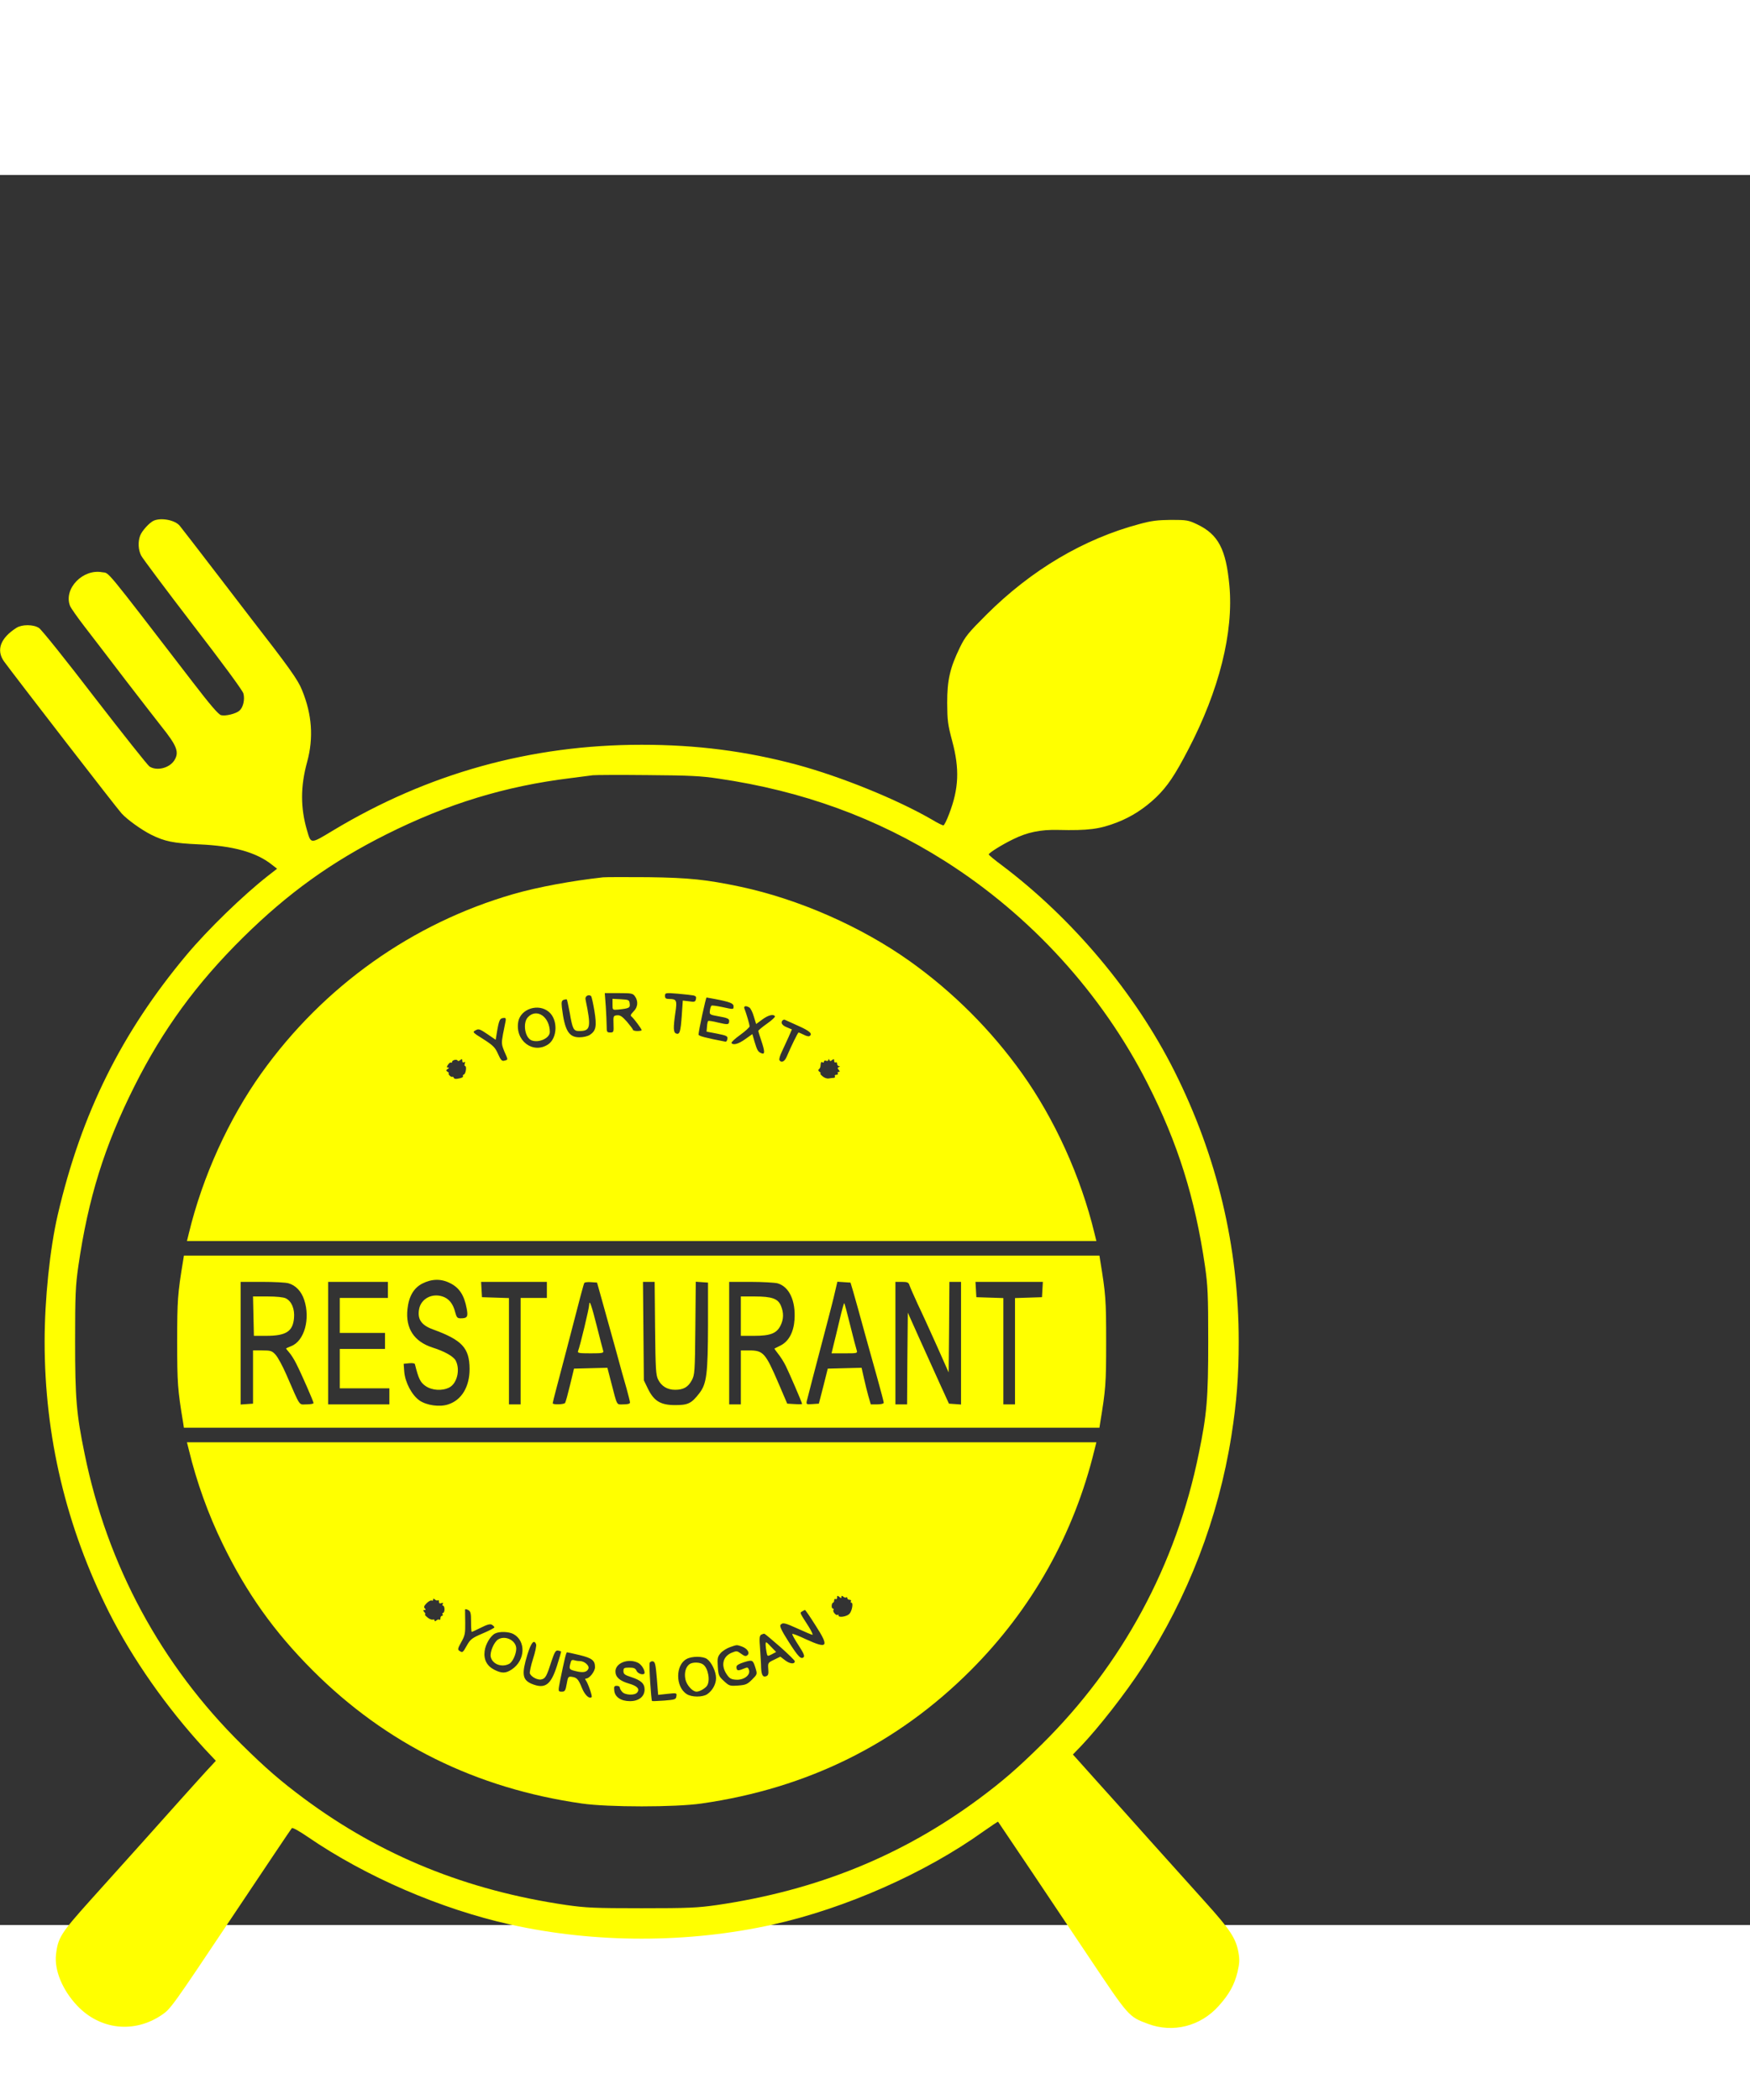 <?xml version="1.0" standalone="no"?>
<!DOCTYPE svg PUBLIC "-//W3C//DTD SVG 20010904//EN"
 "http://www.w3.org/TR/2001/REC-SVG-20010904/DTD/svg10.dtd">
<svg version="1.0" xmlns="http://www.w3.org/2000/svg"
 width="200px" height="240px" viewBox="360 0 1200 1200"
 preserveAspectRatio="xMidYMid meet">

<rect x="360" y="0" width="1200" height="1200" fill="#333333" stroke="none"/>

<g transform="translate(0,1600) scale(0.1,-0.1)"
fill="#ffff00" stroke="none">
<path d="M4655 13630 c-29 -12 -82 -70 -94 -103 -16 -42 -13 -98 7 -137 10
-19 169 -232 354 -473 205 -266 341 -451 347 -472 11 -41 -1 -95 -27 -118 -23
-21 -96 -39 -126 -31 -18 4 -76 72 -198 231 -616 801 -566 740 -617 749 -133
25 -266 -113 -221 -230 5 -14 50 -78 100 -143 50 -65 177 -230 282 -368 106
-137 215 -279 244 -315 109 -136 125 -179 88 -236 -35 -52 -120 -72 -169 -40
-13 9 -182 222 -376 473 -193 252 -365 467 -382 477 -38 25 -116 25 -154 1
-110 -70 -141 -153 -85 -231 73 -100 778 -1013 806 -1042 39 -43 136 -112 201
-145 95 -47 152 -59 330 -67 234 -10 392 -54 499 -139 l36 -28 -63 -49 c-173
-136 -411 -367 -557 -541 -447 -534 -722 -1088 -884 -1783 -54 -233 -90 -580
-90 -870 0 -651 148 -1271 442 -1857 161 -319 393 -650 654 -934 l78 -83 -33
-36 c-19 -19 -114 -125 -213 -235 -181 -203 -283 -317 -616 -687 -199 -222
-221 -255 -234 -371 -12 -107 44 -243 145 -350 157 -166 391 -192 580 -64 61
41 72 57 473 657 226 338 414 619 419 624 5 6 51 -20 111 -61 397 -272 911
-494 1388 -600 581 -129 1219 -129 1800 0 498 111 1045 353 1444 639 54 38 99
68 100 66 9 -12 414 -615 624 -930 275 -411 271 -406 404 -456 171 -64 359
-17 484 122 72 80 108 144 130 234 14 62 15 84 6 135 -18 97 -56 154 -227 344
-88 98 -259 288 -380 423 -120 135 -280 313 -354 395 -74 83 -143 160 -154
172 l-20 22 56 58 c121 127 304 361 420 539 312 479 522 1025 611 1589 36 229
50 411 50 645 0 651 -148 1271 -442 1857 -269 535 -699 1046 -1184 1411 -49
36 -88 69 -88 73 0 10 87 65 167 104 97 48 188 67 308 64 208 -5 285 5 406 52
98 38 186 95 267 172 77 75 128 150 220 327 212 406 312 805 282 1126 -23 248
-76 349 -220 418 -61 29 -72 31 -180 31 -92 -1 -135 -6 -215 -28 -384 -102
-743 -315 -1051 -622 -125 -125 -145 -149 -182 -225 -68 -140 -87 -223 -87
-380 1 -121 4 -148 34 -260 52 -193 46 -328 -21 -502 -16 -43 -34 -78 -39 -78
-6 0 -41 17 -77 39 -242 140 -624 295 -927 377 -351 94 -689 137 -1065 137
-760 0 -1465 -196 -2115 -587 -158 -95 -152 -95 -180 1 -45 154 -45 301 1 468
45 165 34 325 -35 493 -28 71 -90 157 -354 497 -34 45 -127 166 -207 270 -174
226 -247 322 -277 359 -31 39 -125 58 -178 36z m3872 -1769 c576 -84 1086
-270 1553 -566 588 -373 1076 -908 1389 -1525 207 -407 325 -782 394 -1253 19
-135 22 -192 22 -517 0 -387 -9 -497 -65 -768 -155 -764 -525 -1449 -1077
-1994 -165 -163 -268 -252 -428 -371 -530 -393 -1116 -630 -1798 -730 -135
-19 -192 -22 -517 -22 -325 0 -382 3 -517 22 -682 100 -1268 337 -1798 730
-160 119 -263 208 -428 371 -552 545 -922 1230 -1077 1994 -56 271 -65 381
-65 768 0 325 3 382 22 517 68 468 179 824 384 1233 196 391 427 707 746 1022
307 303 604 517 983 707 418 209 813 330 1260 385 69 9 139 18 155 20 17 2
185 3 375 1 288 -2 369 -6 487 -24z"/>
<path d="M7735 11184 c-216 -24 -444 -66 -612 -114 -695 -200 -1304 -632
-1731 -1230 -224 -314 -403 -708 -497 -1097 l-13 -53 3118 0 3118 0 -13 53
c-94 389 -273 783 -497 1097 -212 297 -471 556 -768 768 -334 238 -764 427
-1165 512 -233 49 -349 61 -630 65 -148 1 -288 1 -310 -1z m219 -816 c24 -34
20 -75 -10 -104 -21 -22 -23 -28 -11 -37 16 -14 67 -83 67 -91 0 -3 -13 -6
-30 -6 -16 0 -30 4 -30 9 0 4 -19 29 -41 55 -33 37 -47 46 -68 44 -25 -3 -26
-5 -24 -60 2 -55 1 -58 -23 -58 -22 0 -24 4 -24 43 0 24 -3 85 -6 135 l-7 92
96 0 c88 0 97 -2 111 -22z m402 6 c16 -4 20 -11 16 -26 -4 -18 -10 -20 -48
-14 l-42 5 -7 -103 c-8 -112 -14 -132 -39 -123 -19 8 -20 38 -5 143 13 84 9
94 -43 94 -22 0 -28 5 -28 21 0 21 3 22 88 15 48 -4 97 -10 108 -12z m-680
-106 c17 -106 11 -136 -31 -164 -15 -10 -46 -17 -72 -17 -73 0 -101 47 -120
204 -4 38 -2 47 12 53 10 3 20 5 22 2 2 -2 11 -44 20 -92 19 -111 26 -124 64
-124 79 0 84 24 44 217 -5 22 21 37 38 23 4 -4 14 -49 23 -102z m824 82 c105
-20 130 -30 130 -50 0 -23 3 -23 -80 -5 -35 7 -67 12 -71 9 -4 -2 -9 -17 -11
-33 -4 -28 -3 -29 64 -41 53 -9 68 -16 68 -29 0 -28 -7 -29 -75 -13 -36 9 -67
14 -69 11 -3 -3 -7 -20 -8 -39 l-3 -34 73 -14 c65 -13 73 -17 70 -36 -2 -11
-7 -20 -13 -19 -141 27 -185 39 -185 49 0 24 50 254 55 254 1 0 26 -5 55 -10z
m-1136 -89 c63 -53 59 -180 -6 -223 -104 -68 -228 27 -204 157 17 88 139 127
210 66z m1375 30 c8 -5 22 -33 30 -61 l16 -52 42 31 c42 31 77 39 87 22 3 -4
-21 -27 -54 -50 -33 -23 -60 -46 -60 -50 0 -4 9 -34 20 -66 25 -74 26 -97 3
-88 -24 9 -31 19 -49 80 l-15 52 -48 -34 c-47 -34 -84 -44 -95 -27 -3 5 24 30
59 55 36 26 65 53 65 59 0 13 -22 88 -35 121 -8 19 10 23 34 8z m-1672 -93
c-3 -13 -11 -53 -18 -90 -11 -61 -10 -70 9 -117 27 -61 27 -57 1 -64 -17 -5
-25 3 -44 46 -20 45 -33 58 -100 101 -75 47 -77 49 -54 61 21 12 29 9 81 -26
l57 -39 6 37 c17 103 21 112 54 113 9 0 11 -7 8 -22z m2006 -32 c81 -36 102
-56 77 -71 -5 -3 -23 1 -39 10 -17 8 -32 15 -35 15 -5 0 -50 -92 -82 -167 -14
-33 -37 -43 -49 -23 -4 6 3 32 16 58 12 26 33 71 46 100 l23 53 -35 15 c-33
13 -44 32 -28 48 4 3 10 5 13 4 4 -2 46 -21 93 -42z m-2317 -235 c11 9 14 8
14 -5 0 -11 5 -14 12 -10 8 5 9 2 5 -9 -3 -10 -2 -17 2 -17 13 0 5 -54 -8 -58
-6 -2 -9 -7 -6 -12 3 -5 -9 -12 -27 -15 -21 -5 -33 -4 -36 4 -2 6 -7 9 -10 7
-4 -2 -13 2 -20 10 -7 8 -9 14 -5 14 4 0 1 5 -7 10 -13 9 -13 11 0 20 10 7 11
10 2 10 -10 0 -10 4 0 19 7 11 16 17 20 15 4 -3 8 -1 8 5 0 12 34 20 38 8 2
-4 10 -3 18 4z m2550 0 c11 9 14 8 14 -5 0 -10 5 -14 10 -11 6 3 10 -1 10 -9
0 -9 6 -16 13 -17 9 0 9 -2 -1 -6 -10 -4 -10 -8 -1 -19 9 -11 9 -14 0 -14 -7
0 -9 -4 -6 -10 3 -5 -1 -10 -10 -10 -9 0 -13 -4 -10 -10 3 -5 0 -10 -7 -11 -7
0 -23 -2 -34 -4 -12 -3 -32 4 -44 15 -13 11 -19 20 -14 20 5 0 2 5 -6 10 -9 6
-11 13 -5 18 6 4 10 13 11 20 2 29 5 33 14 27 6 -3 10 -1 10 5 0 7 7 10 15 6
8 -3 15 0 16 7 0 9 2 8 6 -1 4 -10 8 -10 19 -1z"/>
<path d="M7800 10313 c0 -39 0 -39 38 -36 76 8 84 12 80 41 -3 25 -6 27 -60
30 l-58 3 0 -38z"/>
<path d="M7220 10225 c-37 -39 -21 -141 25 -159 50 -19 125 15 125 57 0 105
-90 166 -150 102z"/>
<path d="M4856 8558 c-38 -231 -41 -270 -41 -558 0 -288 3 -327 41 -557 l5
-33 3139 0 3139 0 5 33 c38 230 41 269 41 557 0 288 -3 327 -41 558 l-5 32
-3139 0 -3139 0 -5 -32z m1829 -156 c64 -31 98 -83 115 -174 11 -57 5 -68 -41
-68 -23 0 -28 6 -38 43 -14 57 -43 93 -87 107 -72 24 -147 -16 -160 -86 -13
-70 15 -111 95 -140 200 -73 250 -127 251 -271 0 -122 -54 -213 -146 -243 -59
-20 -149 -7 -198 27 -52 37 -98 123 -104 197 l-4 54 37 4 c21 2 38 0 40 -6 25
-100 37 -125 73 -150 45 -31 115 -35 163 -10 53 27 76 122 44 184 -15 29 -77
64 -160 90 -126 41 -185 131 -171 263 9 86 42 144 101 175 65 33 128 35 190 4z
m-1106 -2 c49 -14 88 -55 107 -114 43 -129 1 -281 -88 -316 -18 -8 -34 -14
-36 -16 -2 -1 8 -13 20 -27 13 -14 36 -50 50 -79 38 -75 118 -259 118 -269 0
-5 -22 -9 -48 -9 -55 0 -39 -24 -138 203 -26 60 -59 121 -75 138 -24 26 -33
29 -91 29 l-63 0 0 -182 0 -183 -42 -3 -43 -3 0 420 0 421 148 0 c81 0 163 -4
181 -10z m681 -45 l0 -55 -165 0 -165 0 0 -120 0 -120 155 0 155 0 0 -55 0
-55 -155 0 -155 0 0 -135 0 -135 170 0 170 0 0 -55 0 -55 -210 0 -210 0 0 420
0 420 205 0 205 0 0 -55z m1090 0 l0 -55 -90 0 -90 0 0 -365 0 -365 -40 0 -40
0 0 365 0 364 -92 3 -93 3 -3 53 -3 52 225 0 226 0 0 -55z m386 -100 c23 -82
63 -226 89 -320 25 -93 57 -208 71 -255 13 -47 24 -91 24 -97 0 -9 -16 -13
-45 -13 -50 0 -40 -18 -86 158 l-24 93 -114 -3 -115 -3 -27 -112 c-15 -62 -30
-117 -34 -123 -7 -11 -85 -14 -85 -2 0 4 11 48 24 97 13 50 45 171 71 270 100
387 117 450 122 458 3 4 23 7 46 5 l41 -3 42 -150z m356 -162 c3 -280 5 -322
21 -353 22 -45 63 -70 116 -70 57 0 89 18 114 64 21 39 22 55 25 359 l3 318
42 -3 42 -3 0 -290 c-1 -334 -9 -403 -59 -468 -54 -70 -77 -82 -165 -82 -101
0 -146 27 -188 112 l-28 58 -3 338 -3 337 40 0 40 0 3 -317z m840 307 c80 -23
125 -120 116 -250 -6 -86 -40 -148 -95 -176 -21 -10 -40 -20 -42 -21 -2 -1 9
-16 23 -34 15 -18 39 -55 53 -83 24 -48 113 -254 113 -263 0 -2 -23 -3 -51 -1
l-51 3 -59 138 c-91 212 -105 227 -204 227 l-55 0 0 -185 0 -185 -40 0 -40 0
0 420 0 420 148 0 c81 0 164 -5 184 -10z m518 -55 c18 -63 39 -137 89 -320 17
-60 51 -183 76 -272 25 -89 45 -166 45 -172 0 -6 -19 -11 -44 -11 l-45 0 -16
55 c-8 30 -23 87 -31 125 l-16 71 -116 -3 -116 -3 -30 -120 -31 -120 -44 -3
c-41 -3 -43 -2 -39 20 5 22 57 221 139 533 22 83 47 181 55 218 l16 68 45 -3
45 -3 18 -60z m386 43 c4 -13 30 -72 58 -133 29 -60 88 -190 132 -288 l79
-178 3 310 2 311 40 0 40 0 0 -421 0 -420 -41 3 -42 3 -64 140 c-35 77 -98
217 -141 312 l-77 172 -3 -314 -2 -315 -40 0 -40 0 0 420 0 420 44 0 c38 0 46
-4 52 -22z m912 -30 l-3 -53 -92 -3 -93 -3 0 -364 0 -365 -40 0 -40 0 0 365 0
364 -92 3 -93 3 -3 53 -3 52 231 0 231 0 -3 -52z"/>
<path d="M5338 8175 l3 -135 85 0 c135 0 182 30 190 121 6 63 -16 116 -56 136
-15 8 -65 13 -125 13 l-100 0 3 -135z"/>
<path d="M7640 8252 c0 -22 -62 -281 -76 -316 -5 -14 5 -16 86 -16 82 0 91 2
86 18 -3 9 -22 82 -42 162 -38 151 -53 194 -54 152z"/>
<path d="M8680 8175 l0 -135 93 0 c109 0 153 17 179 70 22 43 23 89 3 136 -20
49 -62 64 -180 64 l-95 0 0 -135z"/>
<path d="M9358 8152 c-15 -64 -34 -143 -42 -174 l-14 -58 90 0 c88 0 89 0 82
23 -4 12 -24 88 -44 169 -20 81 -38 150 -41 152 -2 2 -16 -48 -31 -112z"/>
<path d="M4895 7258 c53 -220 133 -442 231 -643 164 -338 354 -605 619 -870
504 -504 1119 -808 1845 -912 178 -26 642 -26 820 0 726 104 1341 408 1845
912 421 421 709 934 850 1513 l13 52 -3118 0 -3118 0 13 -52z m4475 -1008 c0
9 3 10 13 1 8 -6 17 -8 20 -4 4 3 7 1 7 -5 0 -7 7 -12 16 -12 8 0 12 -4 9 -10
-3 -5 -2 -10 3 -10 15 0 4 -59 -14 -77 -19 -19 -74 -27 -74 -11 0 6 -3 9 -6 5
-9 -9 -36 21 -29 33 3 5 2 10 -4 10 -5 0 -9 9 -8 20 1 11 5 20 9 20 4 0 8 7 8
16 0 8 5 12 10 9 6 -3 10 1 10 11 0 13 3 14 15 4 12 -10 15 -10 15 0z m-2767
-23 c4 3 7 -1 7 -10 0 -11 5 -14 17 -10 11 4 14 3 9 -5 -4 -7 -3 -12 2 -12 5
0 10 -11 10 -25 0 -14 -5 -25 -10 -25 -5 0 -6 -4 -3 -10 3 -5 1 -10 -4 -10 -6
0 -11 -7 -11 -17 0 -9 -3 -13 -7 -10 -3 4 -12 2 -20 -4 -9 -8 -13 -8 -13 -1 0
6 -6 9 -13 6 -7 -2 -24 4 -37 16 -13 11 -20 20 -15 20 4 0 2 7 -5 15 -10 12
-10 15 1 15 10 0 10 3 2 11 -9 9 -5 18 13 36 13 13 29 21 34 18 6 -3 10 -1 10
6 0 8 3 9 13 0 8 -6 17 -8 20 -4z m227 -147 c0 -39 2 -70 5 -70 3 0 31 13 63
29 42 21 62 27 75 20 9 -6 17 -14 17 -18 0 -4 -36 -23 -81 -42 -72 -31 -83
-39 -107 -81 -29 -52 -30 -52 -52 -38 -13 8 -11 17 13 60 25 44 28 59 27 133
-1 45 -1 86 -1 90 1 4 10 3 21 -3 17 -9 20 -21 20 -80z m2363 -27 c95 -147 83
-162 -68 -93 -48 23 -90 39 -92 36 -3 -3 16 -37 42 -77 34 -52 44 -74 36 -82
-18 -18 -37 1 -105 108 -46 72 -61 104 -54 113 16 18 28 15 123 -28 48 -22 91
-40 96 -40 5 0 -7 26 -27 58 -63 98 -60 92 -44 102 8 5 17 10 20 10 3 0 36
-48 73 -107z m-2074 -57 c89 -47 84 -181 -9 -243 -41 -28 -69 -29 -120 -3 -51
26 -74 69 -67 127 5 47 40 106 72 122 30 15 92 13 124 -3z m1831 -89 c55 -49
100 -93 100 -98 0 -22 -33 -19 -65 5 l-34 26 -43 -21 c-42 -20 -43 -22 -40
-63 3 -34 0 -45 -14 -50 -23 -9 -33 9 -35 59 0 22 -4 80 -7 128 -6 74 -5 90 8
98 8 4 18 7 22 6 4 -1 53 -42 108 -90z m-1674 18 c4 -8 -6 -54 -21 -100 -15
-47 -24 -92 -22 -100 10 -24 55 -48 80 -41 27 6 36 22 69 126 21 62 28 74 44
72 10 -2 20 -5 21 -6 2 -2 -11 -46 -28 -99 -42 -132 -82 -161 -174 -123 -63
27 -69 67 -29 199 26 84 46 108 60 72z m1410 -15 c39 -14 58 -44 39 -60 -11
-9 -20 -7 -43 10 -27 20 -31 21 -65 7 -61 -26 -75 -87 -34 -148 19 -28 30 -35
64 -37 52 -4 100 31 89 66 -7 21 -9 21 -41 8 -36 -15 -45 -12 -45 14 0 11 17
21 52 32 59 18 61 17 80 -45 11 -37 10 -39 -25 -74 -32 -32 -43 -37 -95 -41
-57 -4 -62 -3 -98 31 -35 32 -38 39 -42 99 -4 57 -1 68 19 92 13 15 42 33 64
41 49 17 46 17 81 5z m-1112 -59 c86 -21 106 -37 106 -83 0 -29 -38 -78 -61
-78 -8 0 -8 -4 -2 -12 15 -20 46 -109 40 -115 -16 -15 -46 13 -66 61 -25 62
-35 73 -71 78 -23 3 -26 -1 -34 -49 -8 -46 -13 -53 -33 -53 -26 0 -27 1 -13
72 29 143 42 198 48 198 4 0 43 -9 86 -19z m874 -27 c31 -22 62 -86 62 -131 0
-41 -24 -85 -60 -110 -32 -22 -108 -22 -142 1 -77 50 -77 199 0 240 36 20 112
20 140 0z m-475 -25 c23 -10 47 -46 47 -69 0 -20 -45 -10 -55 13 -8 17 -18 22
-50 22 -36 0 -40 -3 -40 -24 0 -20 9 -27 53 -41 68 -22 92 -45 92 -85 0 -48
-39 -80 -100 -80 -62 0 -104 28 -108 73 -3 27 0 32 17 32 12 0 21 -5 21 -12 0
-6 7 -20 17 -30 19 -22 85 -25 102 -4 20 24 1 45 -55 61 -65 19 -94 45 -94 84
0 57 86 91 153 60z m131 -108 l9 -113 64 7 c64 7 65 6 61 -17 -3 -21 -9 -23
-83 -29 -44 -3 -82 -5 -84 -3 -6 5 -22 248 -16 262 3 7 13 12 22 10 15 -3 19
-21 27 -117z"/>
<path d="M7017 5959 c-29 -17 -59 -87 -52 -120 11 -51 76 -75 127 -48 23 12
48 67 48 104 0 55 -73 93 -123 64z"/>
<path d="M8850 5921 c0 -10 3 -32 6 -49 6 -31 6 -31 36 -16 l30 16 -33 34
c-38 40 -39 40 -39 15z"/>
<path d="M7516 5809 c-17 -54 -15 -57 31 -68 51 -13 78 -8 88 17 8 21 -28 52
-60 52 -13 0 -30 3 -39 6 -9 3 -18 0 -20 -7z"/>
<path d="M8327 5788 c-26 -20 -36 -61 -27 -104 9 -40 49 -84 76 -84 21 0 56
20 71 39 25 33 10 121 -25 147 -22 17 -73 18 -95 2z"/>
</g>
</svg>

